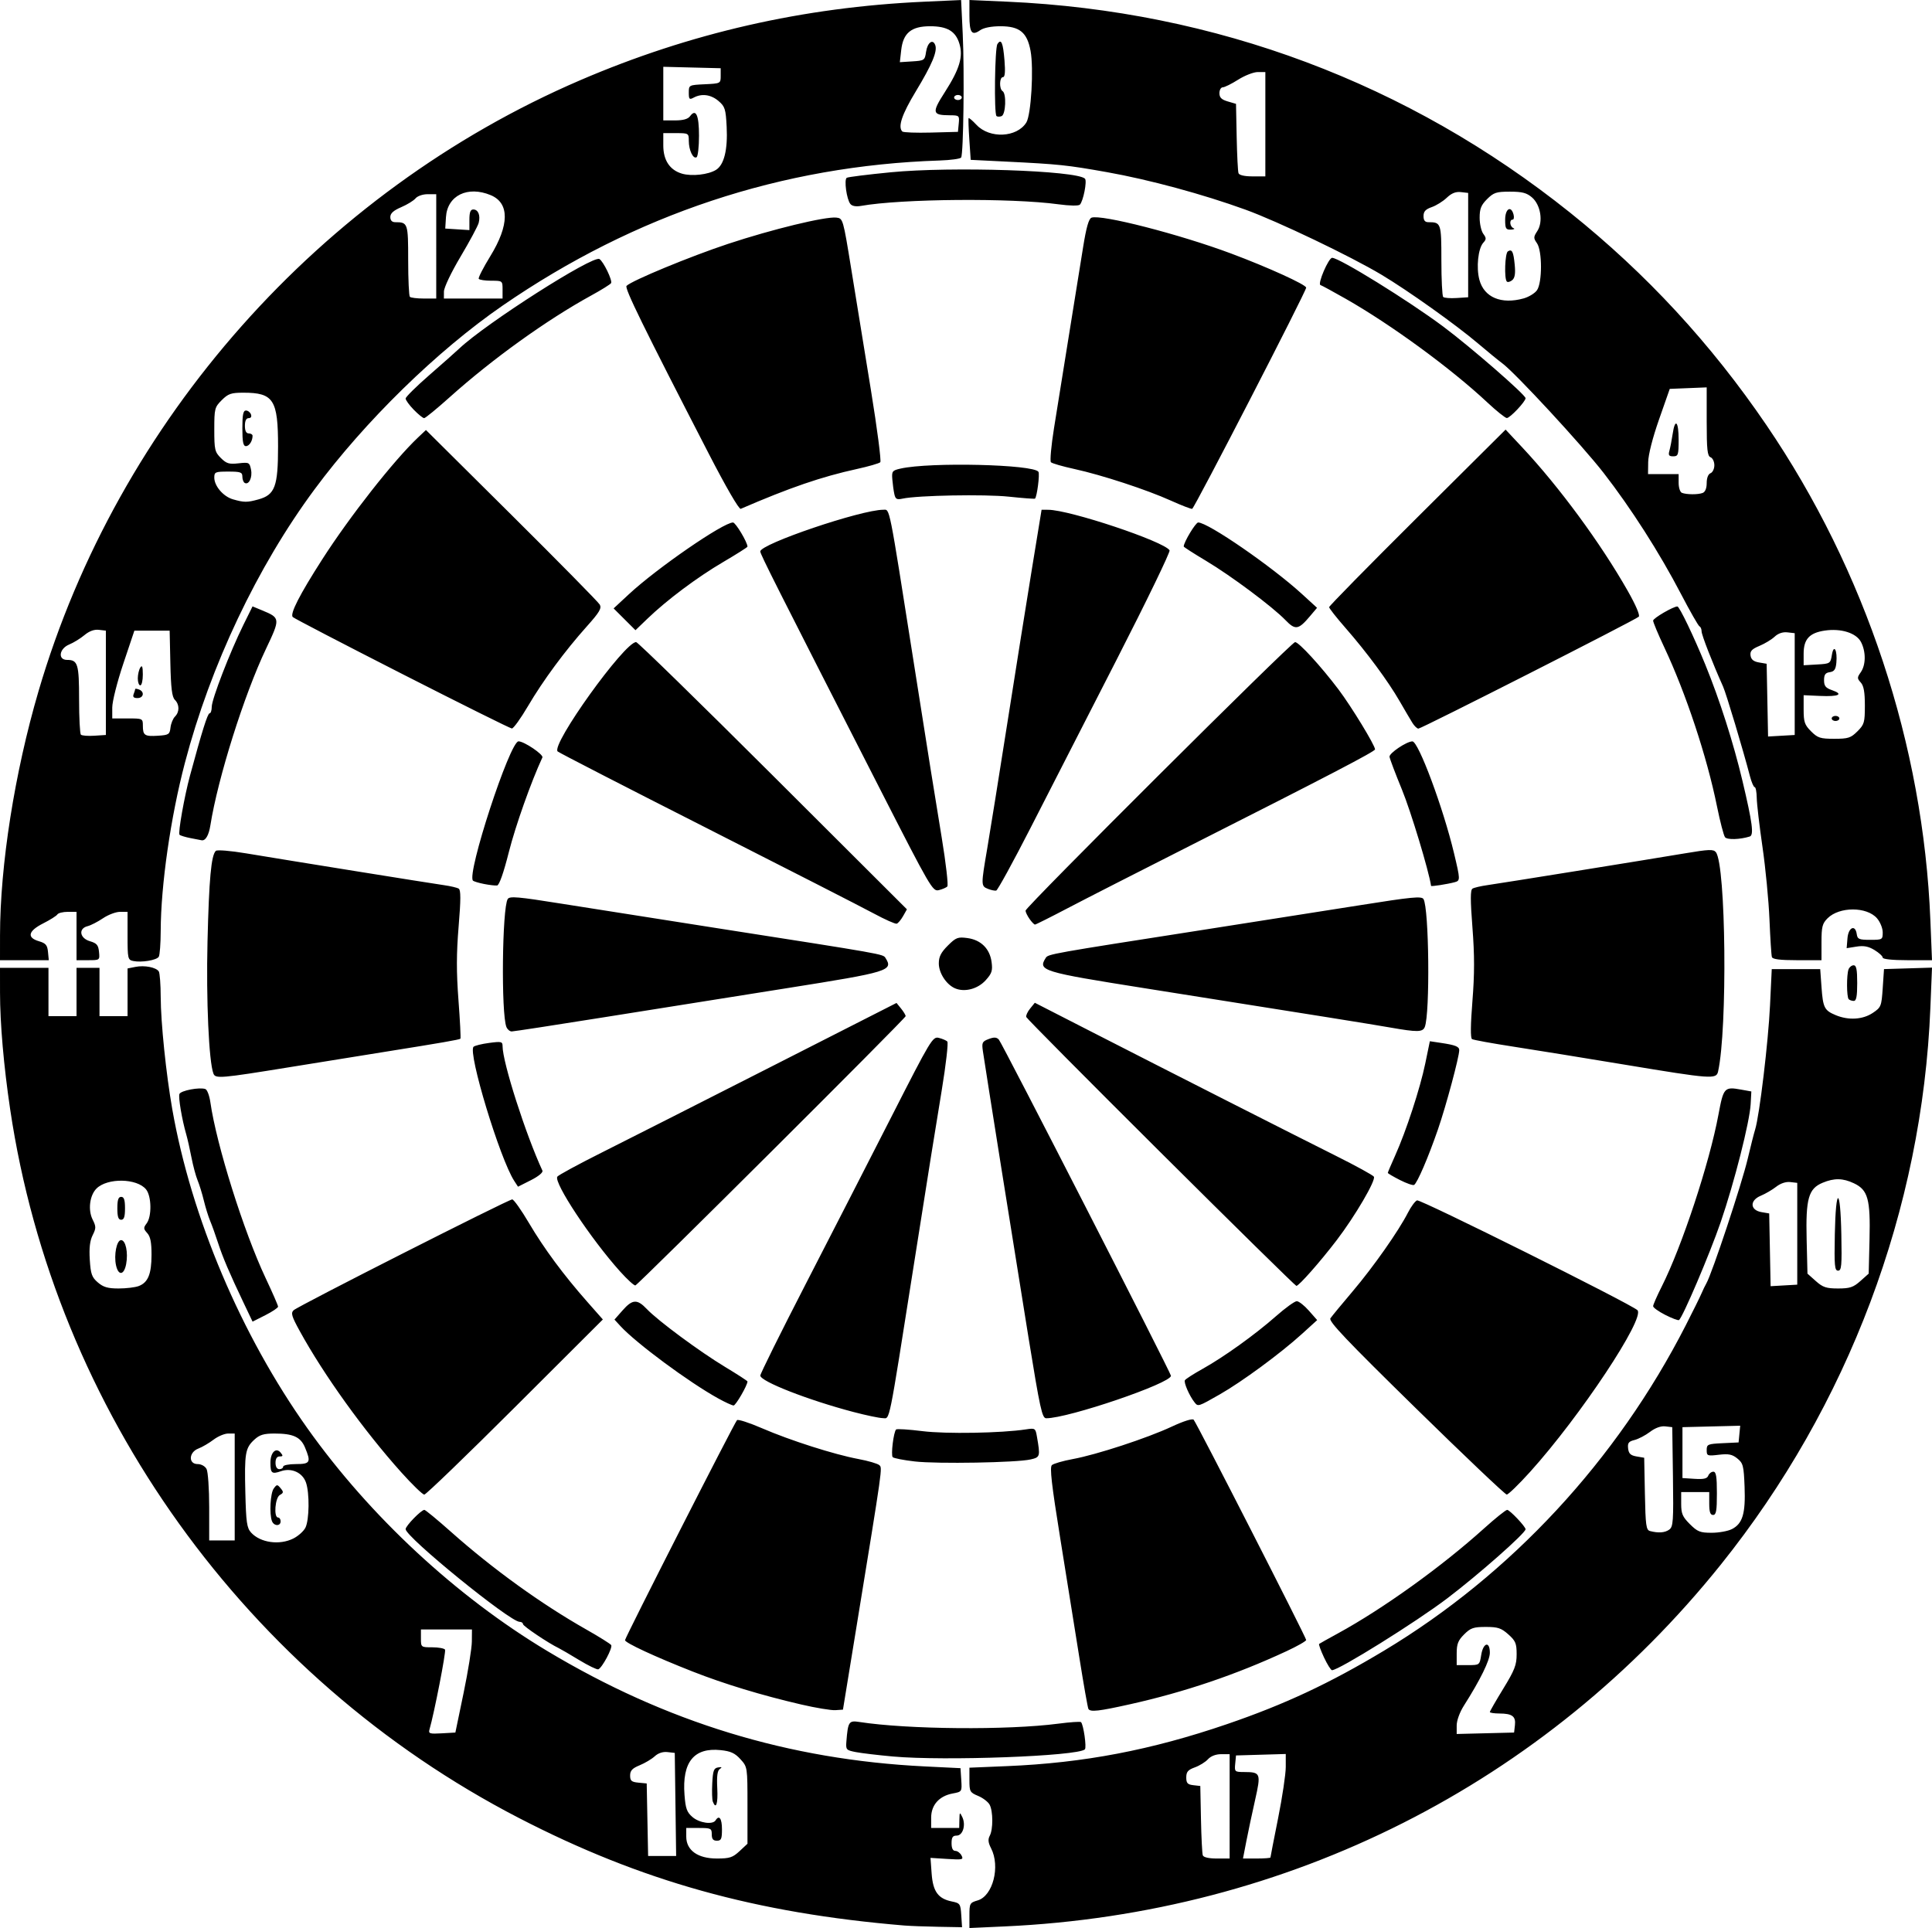 <?xml version="1.0" encoding="UTF-8" standalone="no"?>
<svg
   xmlns:dc="http://purl.org/dc/elements/1.1/"
   xmlns:cc="http://creativecommons.org/ns#"
   xmlns:rdf="http://www.w3.org/1999/02/22-rdf-syntax-ns#"
   xmlns:svg="http://www.w3.org/2000/svg"
   xmlns="http://www.w3.org/2000/svg"
   xmlns:sodipodi="http://sodipodi.sourceforge.net/DTD/sodipodi-0.dtd"
   xmlns:inkscape="http://www.inkscape.org/namespaces/inkscape"
   inkscape:version="1.0 (4035a4fb49, 2020-05-01)"
   sodipodi:docname="ДАРТС.svg"
   version="1.1"
   id="svg4362"
   width="1712.798"
   height="1709.389"
   viewBox="0 0 1712.798 1709.389">
  <sodipodi:namedview
     inkscape:current-layer="svg4362"
     inkscape:window-maximized="1"
     inkscape:window-y="-6"
     inkscape:window-x="-6"
     inkscape:cy="1116.8247"
     inkscape:cx="1165.3509"
     inkscape:zoom="0.24267578"
     showgrid="false"
     id="namedview261"
     inkscape:window-height="1018"
     inkscape:window-width="1920"
     inkscape:pageshadow="2"
     inkscape:pageopacity="0"
     guidetolerance="10"
     gridtolerance="10"
     objecttolerance="10"
     borderopacity="1"
     bordercolor="#666666"
     pagecolor="#ffffff"
     inkscape:document-rotation="0" />
  <defs
     id="defs4366" />
  <path
     id="path7"
     d="M 801.761,1707.175 C 670.096,1696.205 568.201,1667.771 459.952,1611.794 218.357,1486.86 48.667,1250.435 9.007,983.502 3.311,945.168 0.044,907.563 0.019,880.079 L 4e-4,858.08 h 21.486 21.486 v 21.434 21.434 h 12.439 12.439 v -21.434 -21.434 H 78.028 88.206 v 21.434 21.434 h 12.439 12.439 v -21.152 -21.152 l 7.006,-1.398 c 8.028,-1.602 18.227,0.373 20.665,4.002 0.914,1.36 1.687,11.611 1.718,22.779 0.063,22.534 4.762,68.13 10.231,99.275 16.887,96.163 60.953,200.223 119.898,283.132 55.435,77.974 131.81,148.886 212.527,197.326 105.175,63.118 214.097,96.425 334.727,102.355 l 31.663,1.556 0.678,10.445 c 0.676,10.405 0.646,10.451 -7.603,11.995 -11.99,2.244 -19.084,10.219 -19.084,21.454 v 9.128 h 12.439 12.439 l 0.153,-7.333 c 0.142,-6.791 0.33,-6.968 2.543,-2.4 3.406,7.03 0.535,16.502 -5.001,16.502 -3.47,0 -4.48,1.526 -4.48,6.769 0,4.44 1.14,6.769 3.313,6.769 1.822,0 4.289,1.82 5.483,4.045 2.005,3.737 1.041,3.973 -12.652,3.103 l -14.822,-0.942 1.008,13.906 c 1.157,15.957 5.748,22.285 17.962,24.76 7.223,1.464 7.659,2.103 8.312,12.18 l 0.689,10.635 -21.044,-0.379 c -11.574,-0.209 -25.115,-0.718 -30.091,-1.133 z m -146.117,-65.952 7.024,-6.546 v -34.031 c 0,-33.954 -0.014,-34.047 -6.22,-40.906 -4.886,-5.401 -8.643,-7.13 -17.528,-8.065 -23.707,-2.495 -34.29,10.572 -32.083,39.615 0.93,12.244 2.075,15.421 7.11,19.742 6.141,5.269 17.943,6.939 20.45,2.893 3.167,-5.112 5.654,-1.638 5.654,7.897 0,8.649 -0.67,10.153 -4.523,10.153 -3.317,0 -4.523,-1.504 -4.523,-5.641 0,-5.265 -0.754,-5.641 -11.308,-5.641 h -11.308 v 7.696 c 0,12.089 10.185,19.379 27.074,19.379 11.398,0 14.097,-0.875 20.181,-6.546 z m -23.701,-43.908 c -0.65,-1.69 -0.873,-9.041 -0.494,-16.336 0.583,-11.242 1.377,-13.371 5.211,-13.97 3.342,-0.522 3.731,-0.166 1.49,1.367 -2.167,1.482 -2.813,6.351 -2.262,17.048 0.712,13.817 -1.101,19.284 -3.945,11.892 z m -33.12,2.509 -0.612,-45.689 -6.455,-0.737 c -4.1,-0.468 -8.226,0.894 -11.308,3.732 -2.669,2.458 -8.67,6.037 -13.334,7.954 -6.591,2.709 -8.481,4.736 -8.481,9.098 0,4.683 1.217,5.73 7.35,6.32 l 7.351,0.707 0.627,32.152 0.627,32.152 h 12.424 12.424 z m -187.855,-98.711 c 3.994,-19.235 7.301,-39.795 7.35,-45.689 l 0.09,-10.717 h -22.617 -22.617 v 7.897 c 0,7.84 0.073,7.897 10.044,7.897 5.524,0 10.621,0.931 11.326,2.069 1.051,1.697 -9.561,56.192 -13.791,70.819 -1.047,3.621 0.163,3.997 10.888,3.384 l 12.066,-0.689 z M 260.06,1364.042 c 4.336,-2.17 9.156,-6.483 10.71,-9.586 3.468,-6.924 3.755,-30.701 0.483,-40.063 -3.097,-8.864 -12.851,-13.258 -22.208,-10.004 -8.065,2.805 -9.309,1.794 -9.309,-7.567 0,-9.04 4.904,-13.905 9.024,-8.953 2.335,2.807 2.188,3.412 -0.831,3.412 -2.406,0 -3.669,1.942 -3.669,5.641 0,3.51 1.282,5.641 3.393,5.641 1.866,0 3.393,-1.015 3.393,-2.256 0,-1.241 5.089,-2.256 11.308,-2.256 12.699,0 13.549,-1.563 8.025,-14.752 -3.894,-9.297 -10.539,-12.323 -27.066,-12.323 -9.512,0 -13.169,1.116 -17.855,5.448 -8.044,7.437 -8.811,11.975 -7.952,47.085 0.642,26.248 1.349,31.153 5.085,35.265 8.2,9.025 25.188,11.414 37.47,5.269 z m -18.951,-15.411 c -2.452,-6.375 -1.45,-24.794 1.573,-28.919 2.757,-3.762 3.149,-3.775 6.113,-0.213 2.745,3.3 2.655,4.092 -0.684,5.957 -4.23,2.361 -5.631,19.976 -1.589,19.976 1.244,0 2.262,1.523 2.262,3.384 0,4.493 -5.929,4.35 -7.674,-0.184 z m -33.036,-30.275 v -47.381 h -5.805 c -3.193,0 -9.049,2.469 -13.015,5.486 -3.965,3.017 -10.004,6.546 -13.419,7.841 -8.51,3.228 -8.996,13.748 -0.635,13.748 3.197,0 6.573,1.861 7.916,4.364 1.288,2.4 2.341,17.63 2.341,33.844 v 29.48 h 11.308 11.308 z M 122.976,1140.22 c 8.254,-3.131 11.316,-10.577 11.357,-27.62 0.027,-11.079 -0.987,-16.231 -3.804,-19.336 -3.399,-3.747 -3.461,-4.733 -0.537,-8.588 4.684,-6.177 4.379,-24.14 -0.512,-30.163 -8.06,-9.925 -34.294,-10.362 -43.948,-0.732 -6.054,6.04 -7.665,18.981 -3.419,27.472 3.133,6.264 3.134,7.664 0.011,13.908 -2.436,4.872 -3.19,11.354 -2.527,21.738 0.813,12.731 1.812,15.541 7.163,20.133 4.872,4.181 8.853,5.337 18.385,5.337 6.691,0 14.715,-0.967 17.83,-2.148 z m -20.109,-18.334 c -2.042,-9.273 0.586,-22.386 4.485,-22.386 4.072,0 6.405,11.047 4.487,21.245 -1.865,9.916 -6.899,10.556 -8.972,1.141 z m 1.17,-50.589 c 0,-7.521 0.88,-10.153 3.393,-10.153 2.513,0 3.393,2.632 3.393,10.153 0,7.521 -0.879,10.153 -3.393,10.153 -2.513,0 -3.393,-2.632 -3.393,-10.153 z m 755.397,626.928 c 0,-10.65 0.339,-11.265 7.35,-13.324 13.491,-3.962 20.17,-30.151 11.805,-46.288 -2.542,-4.905 -2.843,-7.83 -1.131,-11.021 3.052,-5.689 2.986,-21.765 -0.113,-27.542 -1.344,-2.505 -5.924,-6.006 -10.178,-7.779 -7.291,-3.039 -7.734,-3.848 -7.734,-14.124 v -10.9 l 33.359,-1.388 c 68.088,-2.834 127.866,-14.25 195.069,-37.253 51.093,-17.488 90.785,-36.064 139.161,-65.125 112.539,-67.607 206.301,-168.73 267.501,-288.502 6.311,-12.351 12.551,-24.994 13.867,-28.096 1.316,-3.102 3.279,-7.164 4.363,-9.025 5.011,-8.605 31.503,-88.437 36.688,-110.556 2.472,-10.548 5.436,-22.224 6.586,-25.947 3.832,-12.403 11.634,-77.571 13.177,-110.066 l 1.523,-32.078 h 21.486 21.486 l 1.131,15.794 c 1.321,18.453 2.521,20.83 12.643,25.049 11.319,4.718 23.951,3.949 32.822,-1.999 7.361,-4.935 7.733,-5.864 8.816,-21.998 l 1.131,-16.846 21.278,-0.653 21.278,-0.653 -1.442,35.625 c -7.226,178.564 -72.755,352.691 -185.771,493.645 -155.855,194.382 -383.472,309.39 -634.911,320.8 l -31.241,1.418 z m 230.69,-96.708 v -46.253 h -7.565 c -4.677,0 -9.118,1.712 -11.633,4.483 -2.237,2.466 -7.483,5.716 -11.659,7.222 -6.093,2.198 -7.592,3.956 -7.592,8.904 0,5.049 1.127,6.295 6.22,6.88 l 6.22,0.714 0.592,29.331 c 0.326,16.132 1.057,30.6 1.625,32.152 0.64,1.746 5.368,2.82 12.412,2.82 h 11.379 z m 36.187,45.334 c 0,-0.505 3.053,-16.172 6.785,-34.815 3.732,-18.643 6.785,-39.08 6.785,-45.416 v -11.52 l -22.051,0.646 -22.051,0.646 -0.709,7.333 c -0.687,7.11 -0.446,7.334 7.916,7.367 14.663,0.059 15.056,1.072 9.668,24.972 -2.634,11.685 -6.118,28.1 -7.742,36.476 l -2.953,15.23 h 12.176 c 6.697,0 12.176,-0.413 12.176,-0.919 z m 216.736,-117.29 c 0.898,-7.847 -2.38,-10.317 -13.751,-10.363 -4.665,-0.018 -8.481,-0.608 -8.481,-1.309 0,-0.701 5.343,-9.997 11.874,-20.658 10.087,-16.468 11.874,-21.056 11.874,-30.498 0,-9.702 -0.939,-11.951 -7.386,-17.698 -6.284,-5.601 -9.262,-6.584 -19.964,-6.584 -10.886,0 -13.467,0.887 -19.188,6.595 -5.381,5.368 -6.611,8.517 -6.611,16.922 v 10.327 h 10.151 c 10.094,0 10.159,-0.051 11.597,-9.025 1.771,-11.048 7.654,-12.516 7.654,-1.909 0,6.729 -8.444,23.925 -23.035,46.912 -3.701,5.83 -6.367,13.184 -6.367,17.56 v 7.529 l 25.444,-0.638 25.444,-0.638 z m 136.834,-173.419 c 3.469,-2.53 3.811,-7.446 3.259,-46.817 l -0.616,-43.99 -6.179,-0.71 c -3.935,-0.452 -8.863,1.328 -13.57,4.901 -4.065,3.086 -10.246,6.322 -13.735,7.19 -5.205,1.296 -6.22,2.642 -5.654,7.498 0.535,4.596 2.205,6.177 7.474,7.077 l 6.785,1.158 0.626,31.978 c 0.55,28.049 1.105,32.104 4.523,32.998 7.474,1.957 13.237,1.524 17.085,-1.284 z m 55.586,-0.451 c 9.446,-4.873 12.091,-13.73 11.178,-37.426 -0.724,-18.779 -1.298,-21.023 -6.441,-25.176 -4.552,-3.676 -7.731,-4.314 -16.397,-3.29 -10.199,1.205 -10.75,0.992 -10.75,-4.157 0,-5.081 0.901,-5.469 14.135,-6.098 l 14.135,-0.672 0.714,-7.408 0.714,-7.408 -25.593,0.639 -25.593,0.639 v 22.562 22.563 l 10.766,0.689 c 8.103,0.518 11.1,-0.179 12.116,-2.82 0.742,-1.93 2.768,-3.509 4.5,-3.509 2.446,0 3.151,4.29 3.151,19.178 0,15.543 -0.643,19.178 -3.393,19.178 -2.513,0 -3.393,-2.632 -3.393,-10.153 v -10.153 h -12.439 -12.439 v 10.379 c 0,8.795 1.173,11.549 7.69,18.05 6.754,6.738 9.107,7.671 19.337,7.671 6.406,0 14.506,-1.475 18.001,-3.278 z m 113.819,-219.9 7.386,-6.578 0.735,-30.319 c 0.866,-35.769 -1.387,-43.893 -13.803,-49.771 -9.809,-4.643 -17.473,-4.773 -27.796,-0.47 -12.541,5.227 -15.027,14.055 -14.15,50.241 l 0.735,30.319 7.386,6.578 c 6.25,5.566 9.288,6.578 19.754,6.578 10.466,0 13.504,-1.012 19.754,-6.578 z m -22.643,-41.367 c 0.836,-42.851 4.942,-42.851 5.778,0 0.543,27.848 0.157,32.152 -2.889,32.152 -3.046,0 -3.433,-4.303 -2.889,-32.152 z m -33.297,-0.564 v -45.125 l -6.235,-0.716 c -3.839,-0.44 -8.62,1.156 -12.439,4.153 -3.412,2.678 -9.585,6.279 -13.718,8.001 -9.954,4.15 -9.522,12.757 0.729,14.513 l 6.785,1.162 0.628,32.248 0.628,32.248 11.811,-0.68 11.811,-0.68 z m -801.761,463.456 c -13.061,-1.178 -27.819,-2.931 -32.794,-3.896 -8.643,-1.676 -9.019,-2.102 -8.419,-9.544 1.403,-17.416 2.191,-18.608 11.357,-17.185 42.859,6.656 131.496,7.415 176.571,1.512 10.412,-1.363 19.44,-1.971 20.062,-1.351 2.219,2.213 5.105,22.548 3.427,24.139 -6.373,6.042 -124.619,10.436 -170.204,6.324 z m -81.42,-46.13 c -34.923,-8.101 -68.009,-18.151 -96.121,-29.199 -33.286,-13.08 -59.934,-25.447 -59.934,-27.814 0,-2.235 96.835,-192.498 99.278,-195.062 0.896,-0.941 10.865,2.285 22.152,7.169 24.995,10.815 64.121,23.308 85.512,27.304 8.707,1.627 17.021,4.059 18.475,5.404 2.83,2.619 3.337,-0.971 -20.237,143.462 l -11.968,73.328 -6.705,0.458 c -3.688,0.252 -17.391,-2.021 -30.452,-5.051 z m 254.767,3.997 c -0.588,-0.948 -4.213,-21.509 -8.057,-45.689 -3.844,-24.181 -11.489,-71.886 -16.99,-106.012 -7.618,-47.26 -9.368,-62.63 -7.343,-64.494 1.462,-1.346 9.783,-3.758 18.49,-5.361 21.159,-3.895 65.956,-18.574 87.705,-28.739 10.46,-4.889 18.366,-7.38 19.499,-6.144 2.628,2.865 99.739,192.993 99.739,195.273 0,1.009 -7.888,5.5 -17.528,9.98 -44.84,20.837 -90.079,36.17 -138.799,47.044 -27.587,6.158 -34.952,6.988 -36.716,4.142 z m -451.532,-43.398 c -8.085,-4.91 -16.227,-9.66 -18.093,-10.554 -9.136,-4.378 -31.663,-19.524 -31.663,-21.289 0,-1.102 -1.328,-2.004 -2.951,-2.004 -8.598,0 -101.086,-75.221 -101.086,-82.214 0,-2.857 13.832,-17.061 16.614,-17.061 0.934,0 11.572,8.778 23.64,19.507 37.039,32.928 79.93,63.895 119.796,86.49 11.527,6.533 21.518,12.784 22.204,13.89 1.474,2.379 -8.221,20.491 -11.498,21.48 -1.244,0.376 -8.877,-3.335 -16.962,-8.245 z m 660.41,-2.253 c -2.911,-6.201 -4.866,-11.613 -4.345,-12.027 0.522,-0.414 8.073,-4.642 16.781,-9.396 39.82,-21.741 91.749,-59.042 129.246,-92.839 10.133,-9.134 19.442,-16.607 20.686,-16.607 2.24,0 16.3,14.817 16.3,17.177 0,3.422 -41.558,40.108 -69.298,61.174 -27.783,21.099 -96.236,63.793 -102.282,63.793 -0.987,0 -4.177,-5.074 -7.088,-11.275 z M 355.751,1305.382 c -33.252,-37.081 -68.756,-86.503 -90.084,-125.4 -7.144,-13.029 -7.965,-15.862 -5.316,-18.349 3.945,-3.703 190.407,-98.234 193.766,-98.234 1.362,0 8.017,9.392 14.789,20.87 13.432,22.765 30.733,46.137 51.927,70.146 l 13.622,15.431 -77.801,77.639 c -42.79,42.701 -79.016,77.639 -80.5,77.639 -1.485,0 -10.666,-8.884 -20.404,-19.742 z m 899.475,-56.801 c -61.6,-60.362 -77.551,-77.155 -75.766,-79.763 1.244,-1.817 10.148,-12.61 19.786,-23.984 18.401,-21.714 40.59,-53.299 48.968,-69.7 2.725,-5.334 6.347,-10.232 8.05,-10.884 2.975,-1.139 189.153,91.616 195.365,97.331 7.304,6.72 -50.754,94.231 -95.111,143.363 -10.02,11.099 -19.354,20.161 -20.741,20.138 -1.388,-0.023 -37.635,-34.448 -80.55,-76.501 z m -444.231,47.151 c -9.849,-1.127 -18.656,-2.843 -19.571,-3.814 -1.743,-1.849 0.763,-22.298 3.008,-24.537 0.713,-0.711 11.204,-0.049 23.313,1.471 20.796,2.611 70.208,1.769 91.866,-1.567 8.026,-1.236 8.384,-1.003 9.648,6.279 3.089,17.799 2.922,18.412 -5.544,20.373 -12.293,2.848 -82.757,4.079 -102.719,1.795 z m -54.467,-43.877 c -40.144,-10.569 -82.38,-27.087 -82.49,-32.261 -0.034,-1.579 18.094,-38.13 40.283,-81.225 22.189,-43.095 56.538,-110.126 76.331,-148.956 34.594,-67.868 36.206,-70.548 41.641,-69.22 3.11,0.759 6.498,2.202 7.53,3.205 1.032,1.004 -1.191,20.476 -4.94,43.273 -7.043,42.834 -9.927,60.876 -25.016,156.518 -22.588,143.175 -20.779,134.261 -27.23,134.136 -3.165,-0.061 -14.915,-2.522 -26.11,-5.47 z m 155.269,-66.055 c -11.723,-72.317 -38.143,-238.237 -40.41,-253.774 -1.112,-7.622 -0.635,-8.631 5.11,-10.81 4.801,-1.821 6.99,-1.698 9.034,0.51 2.881,3.111 152.574,295.523 152.574,298.04 0,6.672 -90.997,37.67 -110.585,37.67 -3.643,0 -5.432,-8.148 -15.724,-71.636 z m -275.138,54.014 c -26.077,-14.432 -72.691,-48.939 -86.663,-64.154 l -5.244,-5.71 7.174,-8.151 c 8.777,-9.972 12.961,-10.198 21.549,-1.16 9.856,10.372 46.92,37.783 69.441,51.353 10.864,6.546 19.753,12.315 19.753,12.819 0,3.359 -10.4,21.335 -12.324,21.302 -1.307,-0.023 -7.465,-2.857 -13.685,-6.299 z m 422.361,3.52 c -4.527,-5.66 -9.759,-17.671 -8.548,-19.625 0.684,-1.104 7.679,-5.598 15.546,-9.986 19.044,-10.625 46.659,-30.442 65.189,-46.782 8.291,-7.311 16.582,-13.292 18.424,-13.292 1.843,0 6.668,3.769 10.723,8.377 l 7.372,8.377 -13.358,12.143 c -19.062,17.328 -53.283,42.507 -73.192,53.853 -19.075,10.87 -19.024,10.854 -22.157,6.937 z m -842.92,-87.956 c -12.786,-26.857 -18.608,-40.511 -22.864,-53.624 -2.216,-6.825 -5.328,-15.498 -6.917,-19.273 -1.589,-3.775 -4.111,-11.897 -5.604,-18.05 -1.493,-6.153 -3.986,-14.233 -5.541,-17.955 -1.554,-3.723 -4.007,-12.861 -5.45,-20.306 -1.443,-7.446 -3.505,-16.584 -4.581,-20.306 -3.84,-13.279 -7.185,-33.039 -6.079,-35.914 1.179,-3.064 18.083,-6.268 23.046,-4.369 1.584,0.606 3.557,5.857 4.385,11.668 5.359,37.62 29.597,114.765 48.969,155.862 6.082,12.903 11.058,24.308 11.058,25.345 0,1.037 -5.089,4.458 -11.308,7.602 l -11.308,5.716 z m 1260.203,10.409 c -5.909,-3.001 -10.743,-6.478 -10.743,-7.726 0,-1.248 3.442,-9.097 7.648,-17.443 17.918,-35.549 42.246,-109.274 50.236,-152.232 4.497,-24.18 5.254,-25.019 20.143,-22.33 l 9.047,1.634 -0.603,11.19 c -0.851,15.791 -14.475,69.45 -26.597,104.755 -9.632,28.054 -33.831,84.837 -36.967,86.745 -0.781,0.475 -6.255,-1.591 -12.163,-4.593 z m -926.617,-38.552 c -25.849,-28.77 -58.896,-78.682 -55.609,-83.988 0.813,-1.312 18.469,-10.9 39.236,-21.307 20.767,-10.406 88.096,-44.526 149.621,-75.82 l 111.864,-56.9 4.047,4.986 c 2.226,2.742 4.047,5.777 4.047,6.743 0,1.935 -236.576,237.629 -239.589,238.696 -1.03,0.364 -7.157,-5.22 -13.617,-12.409 z m 479.506,-105.218 C 963.96,957.111 910.24,902.963 909.815,901.69 c -0.425,-1.273 1.111,-4.636 3.415,-7.474 l 4.188,-5.16 50.731,25.963 c 72.316,37.01 178.708,91.023 216.272,109.797 17.657,8.824 32.768,17.119 33.582,18.431 1.949,3.145 -16.666,34.949 -32.925,56.252 -14.618,19.153 -33.568,40.632 -35.796,40.574 -0.818,-0.02 -54.858,-53.146 -120.091,-118.054 z m -573.272,25.031 c -12.717,-19.516 -41.377,-114.015 -36.084,-118.98 1.08,-1.014 7.308,-2.549 13.838,-3.412 10.868,-1.437 11.874,-1.19 11.874,2.914 0,14.282 20.497,78.292 35.324,110.311 0.737,1.591 -3.422,5.045 -10.197,8.47 l -11.441,5.784 z m 785.169,-0.843 c -5.909,-3.001 -10.743,-5.851 -10.743,-6.332 0,-0.481 2.936,-7.402 6.524,-15.38 9.754,-21.688 22.142,-59.592 26.708,-81.723 l 4.046,-19.61 9.921,1.484 c 12.746,1.907 16.128,3.258 16.125,6.439 -0.01,5.97 -11.671,49.389 -18.877,70.267 -8.544,24.755 -18.306,47.471 -21.145,49.203 -0.999,0.61 -6.651,-1.347 -12.56,-4.348 z M 189.214,951.849 c -4.048,-10.525 -6.505,-65.342 -5.248,-117.086 1.35,-55.546 3.268,-76.467 7.369,-80.379 1.146,-1.093 12.927,-0.126 26.916,2.211 36.389,6.077 163.38,26.495 175.47,28.213 5.703,0.81 11.528,2.188 12.946,3.062 1.927,1.188 1.908,9.658 -0.075,33.573 -1.987,23.957 -2.021,40.354 -0.135,65.335 1.384,18.343 2.159,33.709 1.723,34.148 -0.837,0.841 -17.195,3.685 -65.537,11.392 -16.171,2.578 -54.512,8.759 -85.202,13.735 -62.104,10.069 -66.442,10.438 -68.227,5.796 z m 1251.468,-7.867 c -35.452,-5.88 -79.978,-13.085 -98.948,-16.011 -18.97,-2.926 -35.493,-5.938 -36.719,-6.694 -1.458,-0.899 -1.339,-12.537 0.344,-33.661 1.915,-24.033 1.921,-40.706 0.024,-65.221 -1.906,-24.628 -1.898,-33.335 0.03,-34.524 1.418,-0.874 7.245,-2.253 12.947,-3.063 12.931,-1.837 141.866,-22.59 175.47,-28.243 21.345,-3.591 25.233,-3.732 27.372,-0.996 8.918,11.406 10.367,156.549 1.941,194.455 -1.554,6.993 -5.715,6.688 -82.462,-6.042 z M 448.957,910.538 c -4.762,-11.758 -3.802,-105.44 1.163,-113.453 1.671,-2.698 9.025,-2.059 47.893,4.16 25.255,4.041 87.647,13.861 138.647,21.824 147.051,22.958 146.162,22.801 148.323,26.206 7.172,11.301 3.384,12.466 -87.369,26.852 -47.208,7.484 -120.719,19.176 -163.358,25.983 -42.639,6.808 -78.915,12.377 -80.613,12.377 -1.698,0 -3.807,-1.777 -4.687,-3.948 z m 783.652,0.486 c -17.107,-2.996 -61.046,-10.027 -218.14,-34.91 -90.754,-14.374 -94.542,-15.538 -87.369,-26.84 2.155,-3.396 4.083,-3.739 140.407,-24.997 46.647,-7.274 109.042,-17.079 138.655,-21.789 45.382,-7.218 54.152,-8.066 55.809,-5.391 4.957,8.002 5.911,101.696 1.154,113.44 -1.867,4.611 -6.539,4.685 -30.517,0.486 z m 406.346,-25.117 c -1.885,-1.881 -1.986,-21.702 -0.135,-26.514 0.755,-1.963 2.791,-3.569 4.523,-3.569 2.393,0 3.151,3.798 3.151,15.794 0,11.657 -0.79,15.794 -3.015,15.794 -1.659,0 -3.694,-0.677 -4.523,-1.504 z m -792.213,-9.627 c -7.731,-3.286 -14.448,-13.568 -14.448,-22.114 0,-5.939 1.918,-9.732 7.979,-15.778 7.213,-7.196 8.874,-7.84 17.308,-6.712 12.022,1.609 19.911,9.397 21.501,21.227 1.037,7.715 0.262,10.106 -5.258,16.216 -6.961,7.706 -18.575,10.777 -27.082,7.16 z m -728.569,-24.238 c -4.843,-0.994 -5.089,-2.07 -5.089,-22.322 v -21.277 h -6.685 c -3.676,0 -10.472,2.564 -15.101,5.698 -4.629,3.134 -10.781,6.29 -13.67,7.013 -8.346,2.09 -6.998,10.662 2.096,13.333 6.09,1.789 7.472,3.416 8.059,9.492 0.706,7.305 0.669,7.333 -9.612,7.333 H 67.85 v -21.434 -21.434 h -7.782 c -4.28,0 -8.423,1.035 -9.207,2.299 -0.783,1.264 -6.441,4.835 -12.573,7.935 -13.332,6.74 -14.739,12.597 -3.798,15.81 6.09,1.789 7.472,3.416 8.059,9.492 l 0.709,7.333 H 21.629 0 l 0.019,-21.998 C 0.074,766.902 12.973,685.033 34.116,612.9 104.566,372.557 284.039,170.135 514.529,71.059 611.713,29.285 712.07,6.376 819.147,1.522 l 32.919,-1.492 1.437,30.233 c 1.573,33.1 0.635,106.099 -1.405,109.392 -0.704,1.136 -9.264,2.324 -19.023,2.64 -139.835,4.531 -270.055,47.761 -387.44,128.619 -58.113,40.03 -122.017,102.475 -166.799,162.99 -50.817,68.67 -92.238,156.077 -114.939,242.547 -12.645,48.165 -21.312,108.404 -21.424,148.913 -0.031,11.168 -0.806,21.482 -1.723,22.919 -1.947,3.053 -15.236,5.265 -22.577,3.758 z M 93.859,605.38 V 559.127 L 87.585,558.408 c -4.1,-0.47 -8.502,1.151 -12.704,4.679 -3.537,2.969 -9.619,6.715 -13.516,8.326 -8.944,3.696 -10.319,13.662 -1.884,13.662 9.527,0 10.63,3.637 10.63,35.047 0,16.298 0.725,30.356 1.612,31.24 0.887,0.885 6.23,1.308 11.874,0.94 l 10.262,-0.668 z m 57.291,39.704 c 0.412,-3.602 2.193,-7.99 3.958,-9.75 4.146,-4.136 4.095,-10.697 -0.114,-14.897 -2.503,-2.497 -3.48,-10.469 -3.958,-32.313 l -0.635,-28.998 h -15.632 -15.632 l -9.812,29.265 c -5.476,16.333 -9.812,33.532 -9.812,38.92 v 9.655 H 113.083 c 13.393,0 13.57,0.084 13.57,6.393 0,8.673 1.574,9.716 13.486,8.941 9.46,-0.616 10.32,-1.18 11.011,-7.217 z M 118.496,615.349 c 0.755,-1.963 1.373,-3.962 1.373,-4.442 0,-0.48 1.527,-0.288 3.393,0.426 5.098,1.952 4.079,7.585 -1.373,7.585 -3.416,0 -4.377,-1.01 -3.393,-3.569 z m 3.669,-13.917 c 0.019,-3.413 1.021,-7.728 2.227,-9.589 1.606,-2.479 2.202,-0.818 2.227,6.205 0.019,5.274 -0.983,9.589 -2.227,9.589 -1.244,0 -2.246,-2.792 -2.227,-6.205 z M 229.112,442.779 c 14.655,-4.06 17.392,-11.417 17.402,-46.778 0.012,-41.674 -3.955,-47.833 -30.804,-47.833 -10.808,0 -13.405,0.896 -19.118,6.595 -6.285,6.27 -6.611,7.556 -6.611,26.049 0,17.896 0.467,19.92 5.826,25.266 4.952,4.94 7.294,5.647 15.61,4.712 9.394,-1.056 9.838,-0.83 11.145,5.69 1.385,6.907 -2.034,13.884 -5.697,11.626 -1.103,-0.68 -2.005,-3.207 -2.005,-5.616 0,-3.804 -1.634,-4.379 -12.439,-4.379 -11.572,0 -12.439,0.372 -12.439,5.336 0,7.477 7.998,16.786 16.539,19.251 9.812,2.832 12.622,2.842 22.592,0.08 z m -14.253,-63.024 c 0,-11.996 0.758,-15.794 3.151,-15.794 1.733,0 3.736,1.523 4.452,3.384 0.793,2.062 0,3.384 -2.02,3.384 -2.183,0 -3.321,2.321 -3.321,6.769 0,4.513 1.131,6.769 3.393,6.769 1.866,0 3.393,0.932 3.393,2.072 0,4.629 -2.933,9.21 -5.896,9.21 -2.393,0 -3.151,-3.798 -3.151,-15.794 z M 386.745,218.433 v -46.253 h -7.639 c -4.314,0 -8.976,1.607 -10.711,3.693 -1.69,2.031 -7.412,5.548 -12.716,7.817 -6.838,2.924 -9.644,5.46 -9.644,8.717 0,3.023 1.482,4.593 4.338,4.593 11.219,0 11.493,0.806 11.493,33.709 0,17.034 0.678,31.647 1.508,32.474 0.829,0.827 6.427,1.504 12.439,1.504 h 10.931 z m 58.803,38.356 c 0,-7.84 -0.073,-7.897 -10.044,-7.897 -5.524,0 -10.51,-0.761 -11.079,-1.692 -0.569,-0.931 4.029,-9.936 10.22,-20.011 17.011,-27.688 17.158,-47.177 0.409,-54.159 -20.46,-8.528 -38.49,0.31 -39.689,19.456 l -0.636,10.153 10.709,0.688 10.709,0.688 v -9.149 c 0,-6.711 0.923,-9.149 3.463,-9.149 4.351,0 6.464,5.241 4.776,11.85 -0.712,2.789 -7.927,16.24 -16.034,29.89 -8.402,14.148 -14.757,27.486 -14.781,31.023 l -0.042,6.205 h 26.009 26.009 z M 634.87,150.538 c 7.096,-4.486 10.372,-17.833 9.347,-38.077 -0.799,-15.781 -1.497,-18.006 -7.174,-22.878 -6.694,-5.744 -14.865,-6.88 -22.018,-3.061 -3.871,2.067 -4.375,1.56 -4.375,-4.405 0,-6.692 0.101,-6.745 14.135,-7.412 14.049,-0.668 14.135,-0.713 14.135,-7.44 v -6.769 l -25.444,-0.638 -25.444,-0.638 v 23.765 23.765 h 10.494 c 7.148,0 11.365,-1.189 13.227,-3.729 5.175,-7.06 7.943,-1.043 7.943,17.267 0,9.781 -0.967,18.38 -2.148,19.108 -3.028,1.867 -6.898,-6.238 -6.898,-14.447 0,-6.796 -0.197,-6.917 -11.308,-6.917 h -11.308 v 10.977 c 0,13.069 5.761,21.756 16.539,24.941 8.708,2.573 23.459,0.913 30.297,-3.41 z m 215.095,-40.969 c 0.687,-7.11 0.446,-7.334 -7.916,-7.367 -15.679,-0.063 -16.143,-2.218 -4.412,-20.509 13.027,-20.312 16.384,-31.423 12.95,-42.857 C 847.241,27.695 839.845,23.267 824.583,23.267 c -16.665,0 -23.908,5.96 -25.616,21.081 l -1.218,10.779 11.052,-0.7 c 10.68,-0.677 11.091,-0.961 12.183,-8.418 1.212,-8.273 5.924,-11.812 8.121,-6.101 2.13,5.538 -2.75,17.195 -17.226,41.147 -12.355,20.442 -16.046,31.438 -11.932,35.542 0.869,0.867 12.319,1.29 25.444,0.94 l 23.864,-0.636 z m 2.684,-23.127 c 0,-1.241 -1.527,-2.256 -3.393,-2.256 -1.866,0 -3.393,1.015 -3.393,2.256 0,1.241 1.527,2.256 3.393,2.256 1.866,0 3.393,-1.015 3.393,-2.256 z m 718.197,762.049 c -0.479,-1.551 -1.441,-16.527 -2.137,-33.28 -0.696,-16.753 -3.483,-45.689 -6.195,-64.303 -2.712,-18.614 -4.999,-38.159 -5.083,-43.433 -0.084,-5.274 -0.904,-9.589 -1.822,-9.589 -0.918,0 -2.794,-4.315 -4.169,-9.589 -6.125,-23.492 -21.08,-73.38 -23.841,-79.533 -9.355,-20.841 -19.066,-45.789 -19.066,-48.978 0,-2.017 -0.827,-4.006 -1.838,-4.42 -1.011,-0.414 -8.467,-13.467 -16.568,-29.008 -18.961,-36.373 -44.199,-75.843 -68.493,-107.119 -19.155,-24.661 -78.418,-88.762 -89.814,-97.148 -3.277,-2.411 -12.945,-10.318 -21.486,-17.572 -19.601,-16.646 -62.036,-46.86 -85.64,-60.975 -27.562,-16.481 -91.931,-47.276 -120.502,-57.649 -37.671,-13.677 -85.521,-26.644 -122.627,-33.23 -35.842,-6.362 -42.476,-7.059 -89.336,-9.378 l -31.663,-1.567 -1.222,-18.05 c -0.672,-9.928 -0.956,-18.443 -0.632,-18.924 0.324,-0.481 3.454,2.185 6.955,5.925 11.668,12.46 35.817,11.345 44.212,-2.042 4.247,-6.771 6.672,-47.772 3.757,-63.507 C 910.596,28.717 903.942,23.267 886.951,23.267 c -8.056,0 -14.839,1.327 -17.971,3.515 -7.426,5.189 -9.546,2.297 -9.546,-13.026 V 0 l 33.359,1.481 c 184.798,8.203 355.878,72.329 499.263,187.139 67.441,54.001 124.846,116.137 173.995,188.338 87.862,129.068 139.018,283.563 145.301,438.818 l 1.438,35.536 h -21.84 c -13.263,0 -21.84,-0.899 -21.84,-2.289 0,-1.259 -3.282,-4.281 -7.293,-6.714 -5.427,-3.292 -9.519,-4.07 -15.987,-3.038 l -8.693,1.387 0.721,-8.774 c 0.801,-9.756 6.971,-12.529 8.228,-3.697 0.638,4.481 2.032,5.077 11.874,5.077 10.835,0 11.151,-0.188 11.151,-6.643 0,-3.654 -2.29,-9.272 -5.089,-12.486 -9.071,-10.415 -33.351,-10.416 -43.79,0 -4.672,4.661 -5.402,7.535 -5.402,21.285 v 15.896 h -21.557 c -15.273,0 -21.811,-0.822 -22.428,-2.82 z m 75.823,-200.069 c 6.091,-6.076 6.611,-7.882 6.611,-22.949 0,-11.823 -1.002,-17.459 -3.618,-20.342 -3.316,-3.655 -3.316,-4.418 0,-9.141 4.551,-6.482 4.643,-18.189 0.21,-26.74 -4.179,-8.061 -17.71,-12.327 -32.216,-10.157 -13.568,2.03 -18.657,7.609 -18.657,20.457 v 10.271 l 11.874,-0.682 c 11.643,-0.669 11.899,-0.836 13.183,-8.579 1.67,-10.072 5.01,-4.036 3.939,7.118 -0.561,5.838 -1.878,7.711 -5.814,8.269 -3.909,0.554 -5.089,2.202 -5.089,7.112 0,5.146 1.394,6.876 7.152,8.878 10.498,3.651 5.928,5.827 -10.675,5.083 l -14.57,-0.653 v 12.729 c 0,11.061 0.867,13.594 6.611,19.324 5.875,5.86 8.162,6.595 20.529,6.595 12.367,0 14.654,-0.735 20.529,-6.595 z m -22.791,-11.455 c 0,-1.241 1.527,-2.256 3.393,-2.256 1.866,0 3.393,1.015 3.393,2.256 0,1.241 -1.527,2.256 -3.393,2.256 -1.866,0 -3.393,-1.015 -3.393,-2.256 z m -32.794,-30.459 v -45.125 l -6.455,-0.737 c -4.157,-0.474 -8.194,0.893 -11.339,3.841 -2.686,2.518 -8.752,6.19 -13.48,8.16 -6.761,2.818 -8.444,4.644 -7.885,8.554 0.504,3.528 2.681,5.309 7.496,6.133 l 6.785,1.162 0.628,32.248 0.628,32.248 11.811,-0.68 11.811,-0.68 z M 1509.478,437.048 c 2.258,-0.864 3.578,-4.104 3.578,-8.784 0,-4.509 1.329,-7.923 3.393,-8.713 1.866,-0.714 3.393,-3.901 3.393,-7.081 0,-3.18 -1.527,-6.367 -3.393,-7.081 -2.783,-1.065 -3.393,-6.749 -3.393,-31.616 v -30.317 l -16.376,0.663 -16.376,0.663 -9.488,27.075 c -5.715,16.308 -9.546,31.337 -9.633,37.792 l -0.145,10.717 h 13.57 13.57 v 7.709 c 0,4.24 1.272,8.221 2.827,8.847 4.092,1.647 14.316,1.716 18.474,0.125 z m -29.45,-37.551 c 0.784,-2.792 2.059,-9.392 2.833,-14.666 2.131,-14.52 5.316,-11.479 5.316,5.077 0,13.431 -0.403,14.666 -4.787,14.666 -3.879,0 -4.517,-0.963 -3.362,-5.077 z m -129.314,-134.911 c 4.628,-1.282 9.971,-4.548 11.874,-7.258 4.75,-6.765 4.735,-34.945 -0.023,-41.721 -3.151,-4.488 -3.123,-5.504 0.291,-10.703 5.409,-8.235 3.043,-23.245 -4.712,-29.9 -4.723,-4.053 -8.673,-5.08 -19.538,-5.08 -12.036,0 -14.386,0.766 -20.229,6.595 -5.297,5.284 -6.611,8.562 -6.611,16.491 0,5.442 1.449,11.866 3.22,14.275 2.78,3.782 2.782,4.864 0.011,7.929 -4.605,5.094 -6.377,22.023 -3.444,32.892 4.207,15.586 19.364,21.965 39.159,16.48 z m -14.842,-14.961 c -2.459,-2.453 -1.675,-25.17 0.924,-26.772 3.697,-2.279 4.935,0.162 6.073,11.976 0.746,7.742 0.106,11.632 -2.232,13.568 -1.802,1.492 -3.947,2.045 -4.765,1.229 z m -1.488,-54.883 c 0,-9.71 5.244,-12.891 7.44,-4.513 0.651,2.482 0.26,4.513 -0.867,4.513 -3.099,0 -2.456,6.229 0.777,7.531 1.555,0.626 0.537,1.218 -2.262,1.316 -4.459,0.156 -5.089,-0.939 -5.089,-8.847 z m -32.794,22.563 v -46.253 l -6.478,-0.739 c -4.546,-0.518 -8.276,0.979 -12.503,5.02 -3.314,3.167 -9.304,6.899 -13.311,8.292 -5.48,1.906 -7.286,3.877 -7.286,7.954 0,3.839 1.266,5.42 4.338,5.42 11.219,0 11.493,0.806 11.493,33.709 0,17.034 0.726,31.694 1.612,32.578 0.887,0.885 6.23,1.308 11.874,0.94 l 10.262,-0.668 z M 1121.787,110.133 V 63.88 h -6.707 c -3.688,0 -11.521,3.046 -17.405,6.769 -5.884,3.723 -12.026,6.769 -13.649,6.769 -1.622,0 -2.95,2.328 -2.95,5.174 0,3.89 1.824,5.71 7.35,7.333 l 7.35,2.159 0.592,29.331 c 0.326,16.132 1.057,30.6 1.625,32.152 0.64,1.746 5.368,2.82 12.412,2.82 h 11.379 z M 774.621,809.894 c -9.951,-5.372 -76.614,-39.444 -148.139,-75.714 -71.525,-36.27 -130.971,-66.847 -132.101,-67.949 -6.069,-5.913 59.263,-96.951 69.575,-96.951 1.435,0 56.036,53.309 121.338,118.465 l 118.729,118.465 -3.393,6.012 c -1.866,3.306 -4.41,6.333 -5.654,6.725 -1.244,0.393 -10.404,-3.682 -20.355,-9.054 z m 138.09,4.816 c -1.936,-2.758 -3.521,-6.061 -3.521,-7.341 0,-3.209 235.732,-238.089 238.952,-238.089 3.332,0 22.96,21.409 38.515,42.01 11.332,15.008 32.381,49.534 32.381,53.115 0,1.825 -42.01,23.713 -161.709,84.254 -46.025,23.278 -96.004,48.791 -111.066,56.695 -15.061,7.904 -27.98,14.371 -28.708,14.371 -0.728,0 -2.908,-2.256 -4.845,-5.014 z M 780.275,699.793 C 687.786,518.659 674.047,491.397 674.012,488.932 c -0.094,-6.624 89.429,-36.977 109.06,-36.977 5.979,0 4.584,-6.984 26.815,134.247 14.258,90.583 17.783,112.655 24.996,156.518 3.749,22.797 5.972,42.27 4.94,43.273 -1.032,1.003 -4.42,2.449 -7.53,3.213 -5.454,1.339 -7.296,-1.827 -52.018,-89.413 z m 95.555,88.265 c -6.19,-2.472 -6.2,-3.074 -0.609,-35.771 2.464,-14.409 10.538,-64.779 17.941,-111.935 7.403,-47.156 17.236,-108.836 21.851,-137.067 l 8.39,-51.33 5.897,0.02 c 18.941,0.066 102.693,28.042 107.583,35.936 0.802,1.294 -20.223,44.732 -46.722,96.529 -26.499,51.797 -60.901,119.032 -76.45,149.411 -15.549,30.379 -29.289,55.461 -30.532,55.737 -1.244,0.276 -4.552,-0.412 -7.351,-1.53 z m -446.704,-4.319 c -4.678,-0.918 -9.093,-2.254 -9.81,-2.969 -5.794,-5.78 32.697,-123.496 40.38,-123.496 4.938,0 22.333,11.755 21.152,14.295 -9.951,21.41 -23.856,60.629 -29.729,83.852 -4.712,18.635 -8.524,29.451 -10.453,29.659 -1.669,0.18 -6.863,-0.423 -11.541,-1.341 z m 839.572,1.679 c -1.936,-13.268 -17.909,-66.09 -25.787,-85.276 -5.86,-14.271 -10.83,-27.407 -11.044,-29.191 -0.378,-3.146 15.1,-13.566 20.263,-13.641 5.357,-0.078 27.348,59 36.94,99.238 5.575,23.384 5.596,24.243 0.646,25.598 -6.322,1.73 -20.911,4.001 -21.018,3.272 z M 169.035,743.103 c -4.678,-0.905 -9.123,-2.261 -9.878,-3.014 -1.473,-1.469 4.256,-33.844 9.264,-52.356 10.657,-39.39 15.644,-55.278 17.352,-55.278 1.07,0 1.946,-2.616 1.946,-5.813 0,-6.707 16.189,-48.607 28.061,-72.627 l 8.102,-16.393 8.493,3.525 c 16.22,6.733 16.259,7.126 3.377,34.249 -19.421,40.891 -42.614,114.527 -49.24,156.334 -1.421,8.967 -4.362,13.935 -7.84,13.243 -0.622,-0.124 -4.959,-0.965 -9.637,-1.871 z m 1360.275,-0.82 c -1.165,-1.461 -4.382,-13.824 -7.148,-27.475 -8.888,-43.866 -27.528,-100.118 -46.643,-140.754 -5.478,-11.645 -9.959,-22.357 -9.959,-23.805 0,-2.149 17.832,-12.557 21.514,-12.557 1.807,0 14.495,26.424 24.705,51.448 12.852,31.5 24.956,69.351 32.959,103.07 8.912,37.548 10.309,48.251 6.453,49.455 -8.684,2.712 -19.957,3.03 -21.881,0.618 z M 356.418,597.457 c -52.131,-26.564 -95.72,-49.231 -96.864,-50.372 -2.719,-2.712 5.979,-19.745 26.11,-51.133 24.484,-38.174 63.516,-87.833 84.983,-108.121 l 6.972,-6.59 75.934,75.405 c 41.764,41.473 76.94,77.202 78.17,79.398 1.816,3.242 -0.319,6.848 -11.355,19.178 -19.541,21.833 -38.885,48.036 -52.335,70.896 -6.431,10.931 -12.849,19.82 -14.262,19.754 -1.413,-0.066 -45.222,-21.853 -97.353,-48.417 z m 895.747,43.46 c -1.74,-2.792 -6.852,-11.475 -11.358,-19.295 -10.291,-17.857 -29.098,-43.3 -47.939,-64.851 -7.997,-9.147 -14.54,-17.455 -14.54,-18.462 0,-1.007 35.2,-36.839 78.223,-79.628 l 78.224,-77.797 14.779,15.794 c 32.81,35.062 69.444,84.884 93.412,127.04 7.205,12.672 11.118,21.813 9.872,23.057 -2.799,2.792 -192.672,99.219 -195.371,99.219 -1.176,0 -3.562,-2.284 -5.303,-5.077 z m -698.481,-91.835 -9.688,-9.664 13.516,-12.55 c 24.945,-23.163 83.665,-63.63 92.332,-63.63 2.311,0 12.825,17.561 12.825,21.421 0,0.547 -9.7,6.689 -21.555,13.649 -23.018,13.514 -49.781,33.537 -67.108,50.207 l -10.635,10.232 z m 585.974,0.755 c -11.547,-11.941 -48.094,-39.223 -70.455,-52.594 -10.884,-6.509 -19.79,-12.226 -19.79,-12.706 0,-3.768 10.556,-21.3 12.825,-21.3 8.748,0 65.298,38.99 92.077,63.486 l 13.304,12.17 -6.198,7.348 c -10.276,12.183 -13.021,12.637 -21.764,3.596 z M 628.166,401.899 C 569.873,288.84 553.487,255.38 555.463,253.439 c 4.847,-4.761 56.409,-26.089 89.954,-37.209 39.041,-12.942 86.397,-24.43 96.057,-23.304 5.865,0.684 5.957,1.001 13.225,45.814 4.025,24.819 11.865,73.046 17.421,107.172 5.556,34.126 9.287,62.88 8.29,63.899 -0.997,1.018 -10.34,3.722 -20.764,6.007 -31.438,6.894 -59.366,16.474 -102.947,35.315 -1.531,0.662 -13.101,-19.301 -28.534,-49.233 z m 409.939,41.981 c -21.593,-9.739 -61.249,-22.734 -85.67,-28.075 -10.423,-2.279 -19.758,-4.977 -20.743,-5.996 -0.986,-1.018 0.233,-14.543 2.707,-30.055 2.474,-15.512 8.427,-52.571 13.228,-82.353 4.801,-29.783 10.495,-65.16 12.652,-78.616 2.75,-17.154 4.951,-24.859 7.364,-25.783 8.415,-3.221 77.923,14.626 123.958,31.828 32.392,12.104 66.373,27.568 66.373,30.205 0,3.323 -99.144,195.679 -101.072,196.097 -1.009,0.219 -9.467,-3.045 -18.797,-7.253 z m -245.225,-5.783 c -0.645,-2.926 -1.455,-8.816 -1.8,-13.089 -0.582,-7.21 -0.058,-7.898 7.288,-9.563 26.058,-5.906 118.163,-3.736 122.262,2.88 1.288,2.078 -1.27,21.981 -3.054,23.759 -0.36,0.359 -10.791,-0.424 -23.179,-1.741 -21.364,-2.27 -80.806,-1.17 -94.228,1.745 -5.107,1.109 -6.309,0.451 -7.288,-3.992 z M 366.834,363.29 c -3.976,-4.092 -7.229,-8.566 -7.229,-9.942 0,-1.376 9.414,-10.696 20.92,-20.711 11.506,-10.015 23.465,-20.619 26.575,-23.564 23.504,-22.258 118.559,-82.955 124.335,-79.393 3.572,2.202 11.718,19.073 10.309,21.349 -0.675,1.089 -8.601,6.023 -17.613,10.963 -39.31,21.547 -87.673,56.303 -125.379,90.104 -11.433,10.249 -21.666,18.635 -22.738,18.635 -1.073,0 -5.203,-3.348 -9.179,-7.44 z m 951.718,-6.524 c -32.055,-30.012 -84.92,-68.717 -125.296,-91.735 -11.071,-6.311 -21.247,-11.847 -22.615,-12.302 -2.793,-0.929 7.178,-24.143 10.37,-24.143 6.336,0 67.834,38.07 98.562,61.014 24.261,18.115 72.903,60.446 72.903,63.443 0,2.987 -13.906,17.691 -16.631,17.586 -1.426,-0.055 -9.208,-6.294 -17.294,-13.864 z M 753.864,180.813 c -3.317,-4.183 -5.704,-21.626 -3.174,-23.186 1.149,-0.708 18.707,-2.906 39.019,-4.883 53.877,-5.246 164.8,-1.592 172.157,5.671 2.031,2.005 -1.525,20.046 -4.545,23.058 -1.137,1.134 -9.176,0.995 -18.838,-0.326 -42.112,-5.758 -139.318,-4.967 -175.316,1.428 -4.364,0.775 -7.809,0.123 -9.303,-1.762 z m 129.538,-77.981 c -2.211,-2.206 -1.465,-60.1 0.821,-63.706 3.342,-5.272 5.024,-1.408 6.302,14.474 0.824,10.241 0.399,14.792 -1.381,14.792 -3.169,0 -3.43,10.485 -0.31,12.409 3.556,2.192 2.794,20.748 -0.91,22.166 -1.744,0.668 -3.78,0.607 -4.523,-0.135 z"
     style="fill:#000000;stroke-width:2.259" />
</svg>
